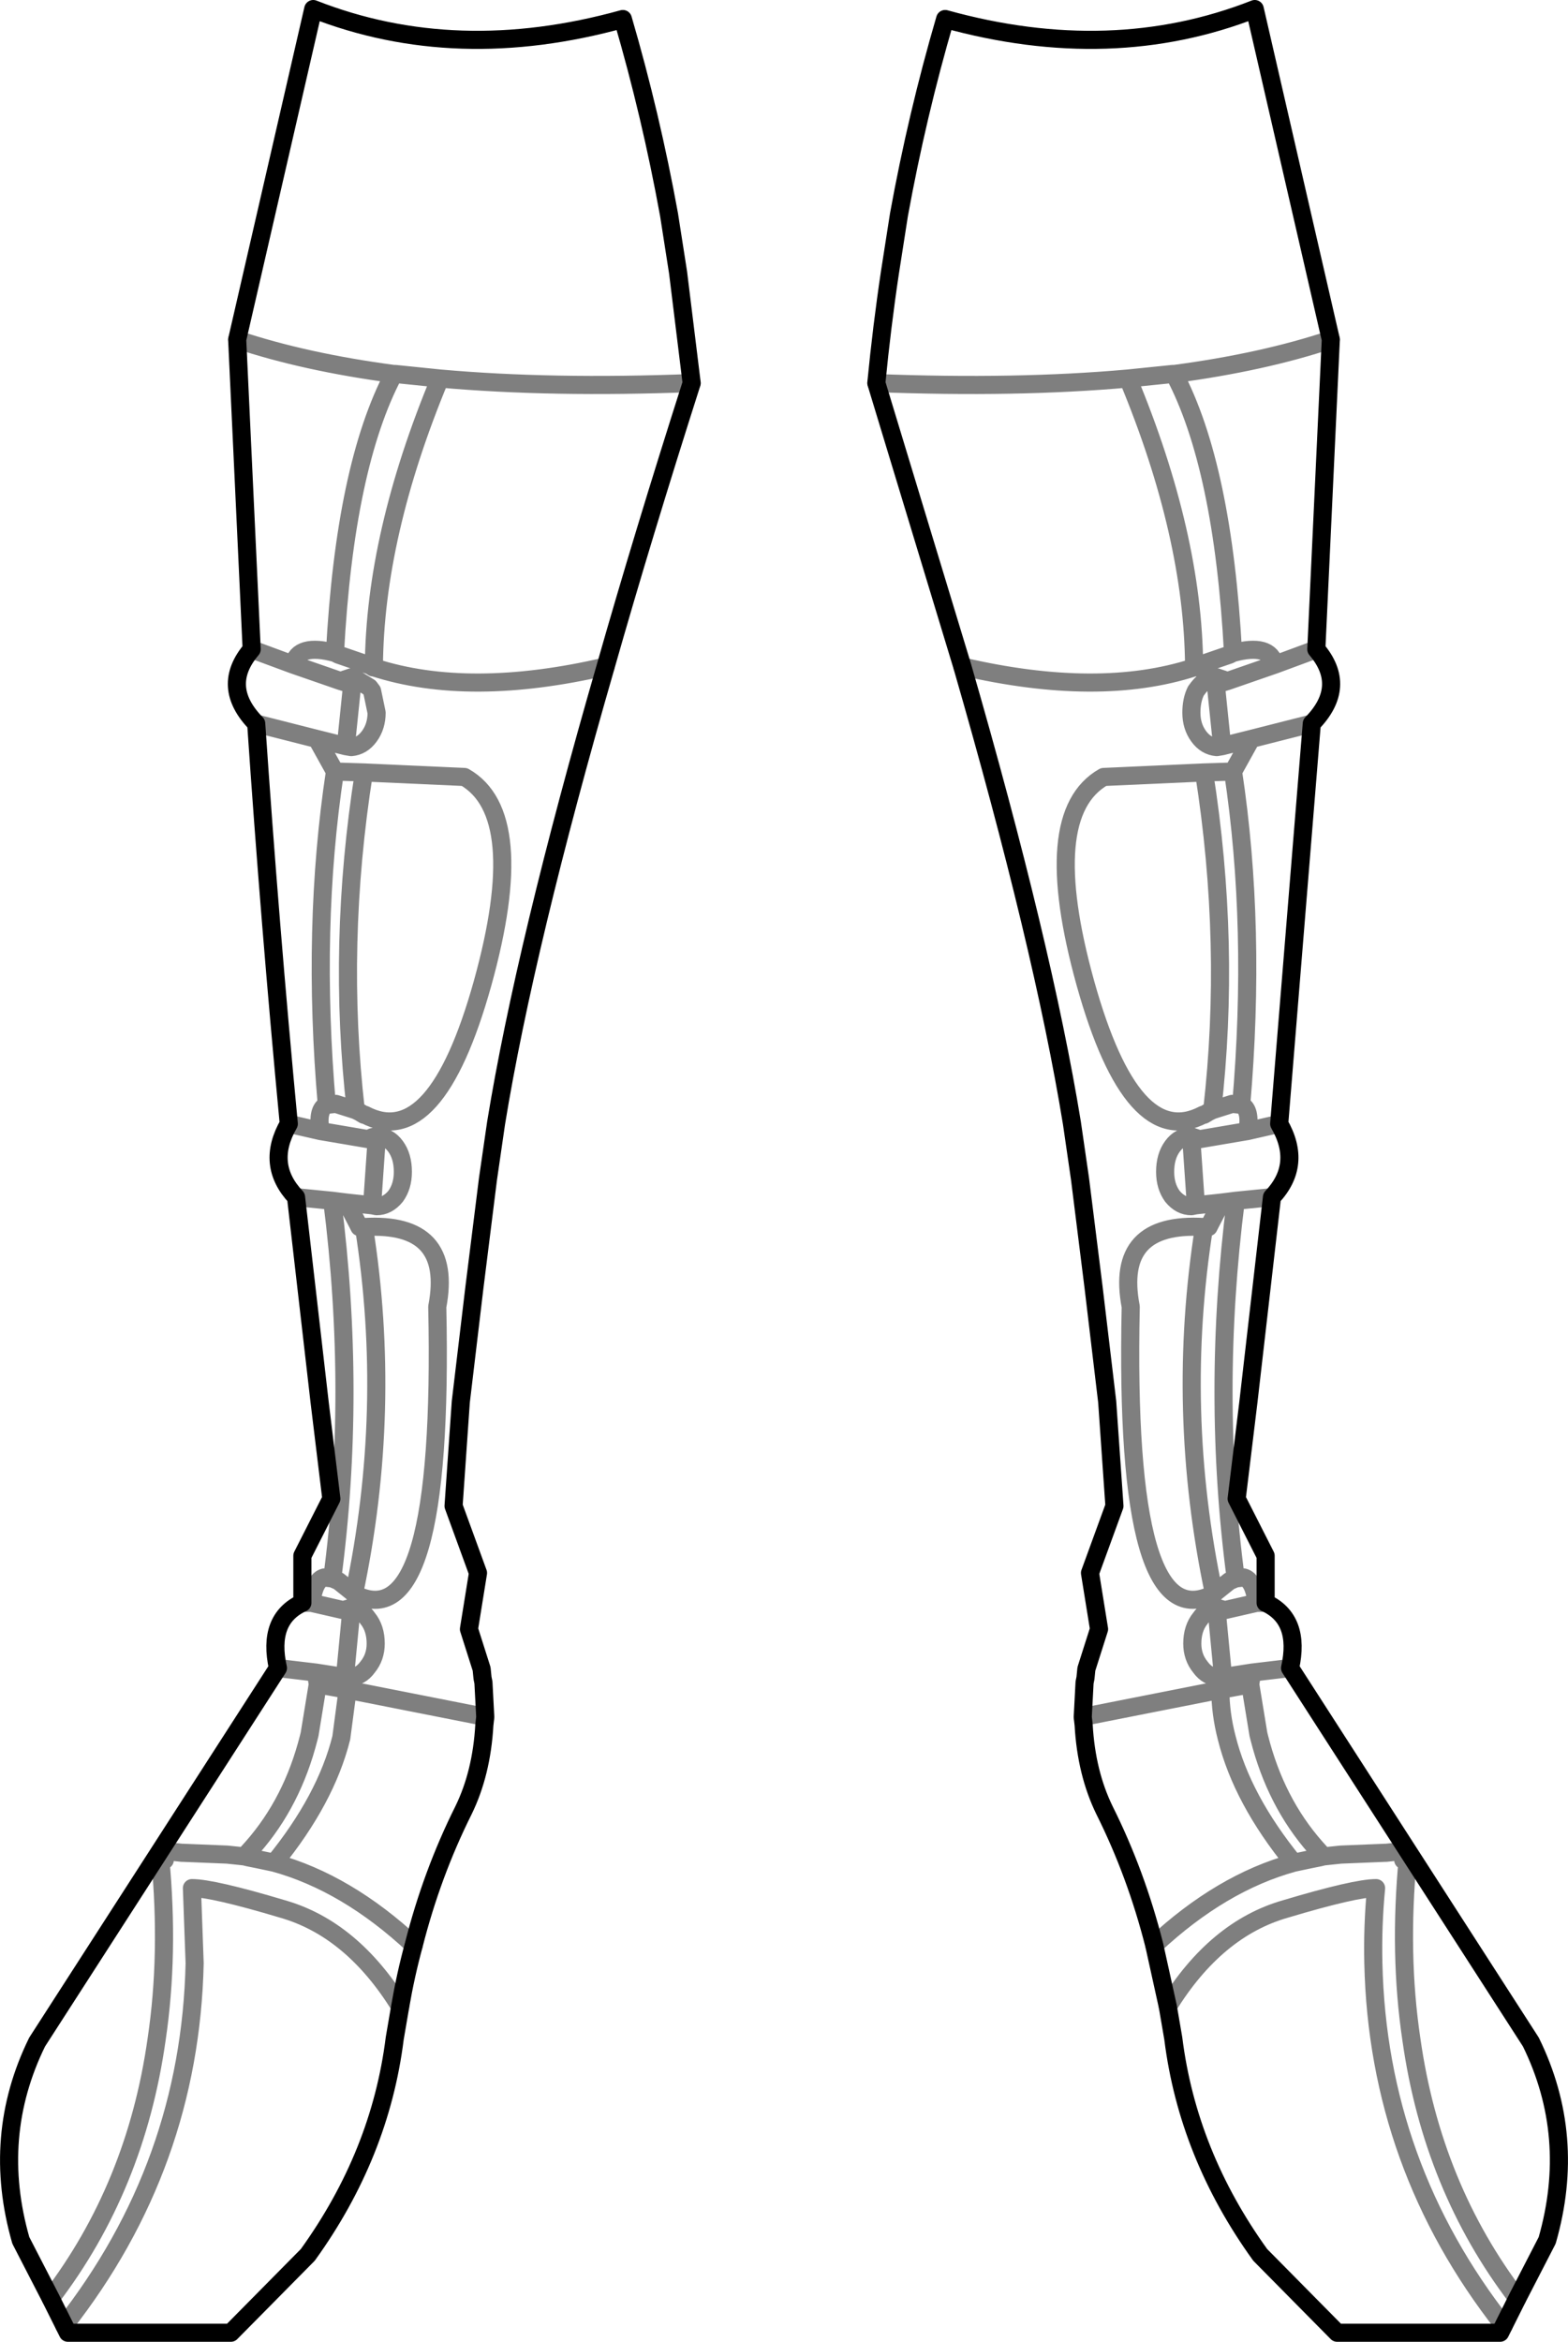<?xml version="1.0" encoding="UTF-8" standalone="no"?>
<svg xmlns:xlink="http://www.w3.org/1999/xlink" height="129.3px" width="86.6px" xmlns="http://www.w3.org/2000/svg">
  <g transform="matrix(1.0, 0.0, 0.0, 1.0, -356.6, -424.5)">
    <path d="M405.0 445.65 Q412.75 445.95 418.9 445.4 L421.35 445.15 421.45 445.15 Q426.35 444.5 430.1 443.25 M409.75 461.3 Q417.3 463.05 422.55 461.35 L422.55 461.3 Q422.5 454.05 418.9 445.4 M429.3 460.35 L427.0 461.2 424.4 462.1 423.75 462.3 424.1 465.7 425.7 465.3 429.05 464.45 M427.0 461.2 Q426.75 460.0 424.7 460.55 L424.5 460.65 422.75 461.25 422.6 461.35 422.55 461.35 M423.75 462.3 L423.7 461.9 Q423.2 461.95 422.8 462.45 L422.65 462.65 Q422.4 463.15 422.4 463.85 422.4 464.6 422.8 465.15 423.2 465.7 423.8 465.75 L424.1 465.7 M424.4 462.1 L423.8 461.9 423.7 461.9 M416.4 519.3 L424.0 517.8 425.65 517.5 425.75 516.85 424.15 517.1 423.9 517.1 Q423.3 517.1 422.9 516.55 422.45 516.0 422.45 515.25 422.45 514.4 422.9 513.85 423.25 513.35 423.7 513.3 L423.8 513.3 423.9 513.3 424.25 513.4 426.0 513.0 Q425.85 511.75 425.3 511.6 L424.85 511.65 424.5 511.8 424.0 512.2 423.75 512.4 423.65 512.5 Q418.65 515.15 419.05 496.65 418.15 491.95 423.1 492.25 L423.35 492.25 423.45 492.05 424.05 490.9 422.65 491.05 422.4 491.1 Q421.8 491.1 421.35 490.55 420.95 490.0 420.95 489.2 420.95 488.35 421.35 487.8 421.75 487.25 422.35 487.25 L422.4 487.25 422.85 487.4 425.5 486.95 Q425.7 485.75 425.15 485.5 L424.65 485.45 423.7 485.75 423.55 485.8 423.35 485.9 423.1 486.05 423.05 486.05 Q419.15 488.1 416.55 478.8 413.95 469.45 417.55 467.4 L423.1 467.15 424.7 467.1 425.7 465.3 M422.65 491.05 L422.4 487.45 422.4 487.25 M422.85 487.4 L422.4 487.45 M424.05 490.9 L424.85 490.8 426.85 490.6 M427.25 486.55 L425.5 486.95 M423.55 485.8 Q424.6 476.65 423.1 467.15 M425.15 485.5 Q426.0 475.7 424.7 467.1 M424.7 460.55 Q424.15 450.25 421.45 445.15 M369.7 443.25 Q373.45 444.5 378.35 445.15 L378.45 445.15 380.9 445.4 Q387.05 445.95 394.8 445.65 M370.5 460.35 L372.8 461.2 Q373.05 460.0 375.1 460.55 375.65 450.25 378.35 445.15 M372.55 486.55 L374.3 486.95 Q374.1 485.75 374.65 485.5 373.8 475.7 375.1 467.1 L374.1 465.3 370.75 464.45 M372.95 490.6 L374.95 490.8 375.75 490.9 377.15 491.05 377.4 487.45 376.95 487.4 374.3 486.95 M390.05 461.3 Q382.5 463.05 377.25 461.35 L377.2 461.35 377.05 461.25 375.3 460.65 375.1 460.55 M372.8 461.2 L375.4 462.1 376.0 461.9 376.1 461.9 377.0 462.45 377.15 462.65 377.4 463.85 Q377.4 464.6 377.0 465.15 376.6 465.7 376.0 465.75 L375.7 465.7 374.1 465.3 M375.4 462.1 L376.05 462.3 376.1 461.9 M380.9 445.4 Q377.3 454.05 377.25 461.3 L377.25 461.35 M374.65 485.5 L375.15 485.45 376.1 485.75 376.25 485.8 Q375.2 476.65 376.7 467.15 L375.1 467.1 M376.25 485.8 L376.45 485.9 376.7 486.05 376.75 486.05 Q380.65 488.1 383.25 478.8 385.85 469.45 382.25 467.4 L376.7 467.15 M376.05 462.3 L375.7 465.7 M377.4 487.45 L377.4 487.25 Q377.15 487.25 376.95 487.4 M377.15 491.05 L377.4 491.1 Q378.0 491.1 378.45 490.55 378.85 490.0 378.85 489.2 378.85 488.35 378.45 487.8 378.05 487.25 377.45 487.25 L377.4 487.25 M374.95 490.8 Q376.3 501.45 374.95 511.65 L375.3 511.8 375.8 512.2 376.05 512.4 376.15 512.5 Q378.3 502.35 376.7 492.25 L376.45 492.25 376.35 492.05 375.75 490.9 M359.4 551.4 Q364.1 545.25 365.25 537.1 365.95 532.4 365.45 527.1 L365.5 527.05 365.7 526.7 366.65 526.8 366.7 526.8 369.15 526.9 370.1 527.0 370.55 526.5 Q372.75 524.0 373.65 520.45 L373.7 520.25 374.15 517.5 374.05 516.85 371.95 516.6 M360.15 552.9 Q367.1 544.05 367.35 532.9 L367.2 528.75 Q368.35 528.75 372.2 529.9 376.05 531.0 378.7 535.3 M379.45 531.9 Q375.75 528.45 371.75 527.35 L370.8 527.15 370.3 527.05 370.1 527.0 M373.3 513.0 L373.8 513.0 Q373.95 511.75 374.5 511.6 L374.95 511.65 M376.0 513.45 L375.65 517.1 375.9 517.1 Q376.5 517.1 376.9 516.55 377.35 516.0 377.35 515.25 377.35 514.4 376.9 513.85 376.55 513.35 376.1 513.3 L376.0 513.3 376.0 513.45 375.55 513.4 373.8 513.0 M376.0 513.3 L375.9 513.3 375.55 513.4 M383.4 519.3 L375.8 517.8 375.45 520.45 Q374.6 523.85 371.75 527.35 M376.15 512.5 Q381.15 515.15 380.75 496.65 381.65 491.95 376.7 492.25 M374.05 516.85 L375.65 517.1 M375.8 517.8 L374.15 517.5 M365.5 527.05 L365.7 527.2 365.7 526.7 M425.75 516.85 L427.85 516.6 M426.5 513.0 L426.0 513.0 M423.8 513.3 L423.8 513.45 424.25 513.4 M423.8 513.45 L424.15 517.1 M424.0 517.8 Q424.0 519.1 424.35 520.45 425.2 523.85 428.05 527.35 L429.0 527.15 429.5 527.05 429.7 527.0 429.25 526.5 Q427.05 524.0 426.15 520.45 L426.1 520.25 425.65 517.5 M440.4 551.4 Q435.7 545.25 434.55 537.1 433.85 532.4 434.35 527.1 L434.3 527.05 434.1 527.2 434.1 526.7 433.15 526.8 433.1 526.8 430.65 526.9 429.7 527.0 M434.3 527.05 L434.1 526.7 M421.1 535.3 Q423.75 531.0 427.6 529.9 431.45 528.75 432.6 528.75 432.4 530.85 432.45 532.9 432.7 544.05 439.65 552.9 M428.05 527.35 Q424.05 528.45 420.35 531.9 M423.65 512.5 Q421.5 502.35 423.1 492.25 M424.85 490.8 Q423.5 501.45 424.85 511.65" fill="none" stroke="#000000" stroke-linecap="round" stroke-linejoin="round" stroke-opacity="0.502" stroke-width="1.0"/>
    <path d="M430.1 443.25 L425.9 425.0 Q418.0 428.1 408.8 425.55 407.25 430.85 406.25 436.35 L405.75 439.55 Q405.3 442.55 405.0 445.65 L409.75 461.3 M429.05 464.45 Q431.05 462.4 429.3 460.35 L430.1 443.25 M429.05 464.45 L427.25 486.55 Q428.55 488.8 426.85 490.6 L425.55 501.9 424.9 507.25 426.5 510.4 426.5 513.0 Q428.45 513.9 427.85 516.6 L441.15 537.25 Q443.7 542.45 442.05 548.2 L440.4 551.4 439.65 552.9 439.45 553.3 430.45 553.3 426.2 549.0 Q422.2 543.45 421.4 537.05 L421.1 535.3 420.35 531.9 Q419.35 527.95 417.6 524.45 416.6 522.4 416.45 519.75 L416.4 519.3 416.5 517.4 416.55 517.15 416.6 516.65 417.3 514.45 416.8 511.35 418.15 507.65 417.75 501.9 417.0 495.6 416.25 489.6 415.8 486.5 Q414.2 476.7 409.75 461.3 M394.8 445.65 L394.05 439.55 393.55 436.35 Q392.55 430.85 391.0 425.55 381.8 428.1 373.9 425.0 L369.7 443.25 370.5 460.35 Q368.75 462.4 370.75 464.45 371.5 475.5 372.55 486.55 371.25 488.8 372.95 490.6 L374.25 501.9 374.9 507.25 373.3 510.4 373.3 513.0 Q371.35 513.9 371.95 516.6 L358.65 537.25 Q356.1 542.45 357.75 548.2 L359.4 551.4 360.15 552.9 360.35 553.3 369.35 553.3 373.6 549.0 Q377.6 543.45 378.4 537.05 L378.7 535.3 Q379.0 533.55 379.45 531.9 380.45 527.95 382.2 524.45 383.2 522.4 383.35 519.75 L383.4 519.3 383.3 517.4 383.25 517.15 383.2 516.65 382.5 514.45 383.0 511.35 381.65 507.65 382.05 501.9 382.8 495.6 383.55 489.6 384.0 486.5 Q385.6 476.7 390.05 461.3 392.1 454.1 394.8 445.65" fill="none" stroke="#000000" stroke-linecap="round" stroke-linejoin="round" stroke-width="1.0"/>
  </g>
</svg>
